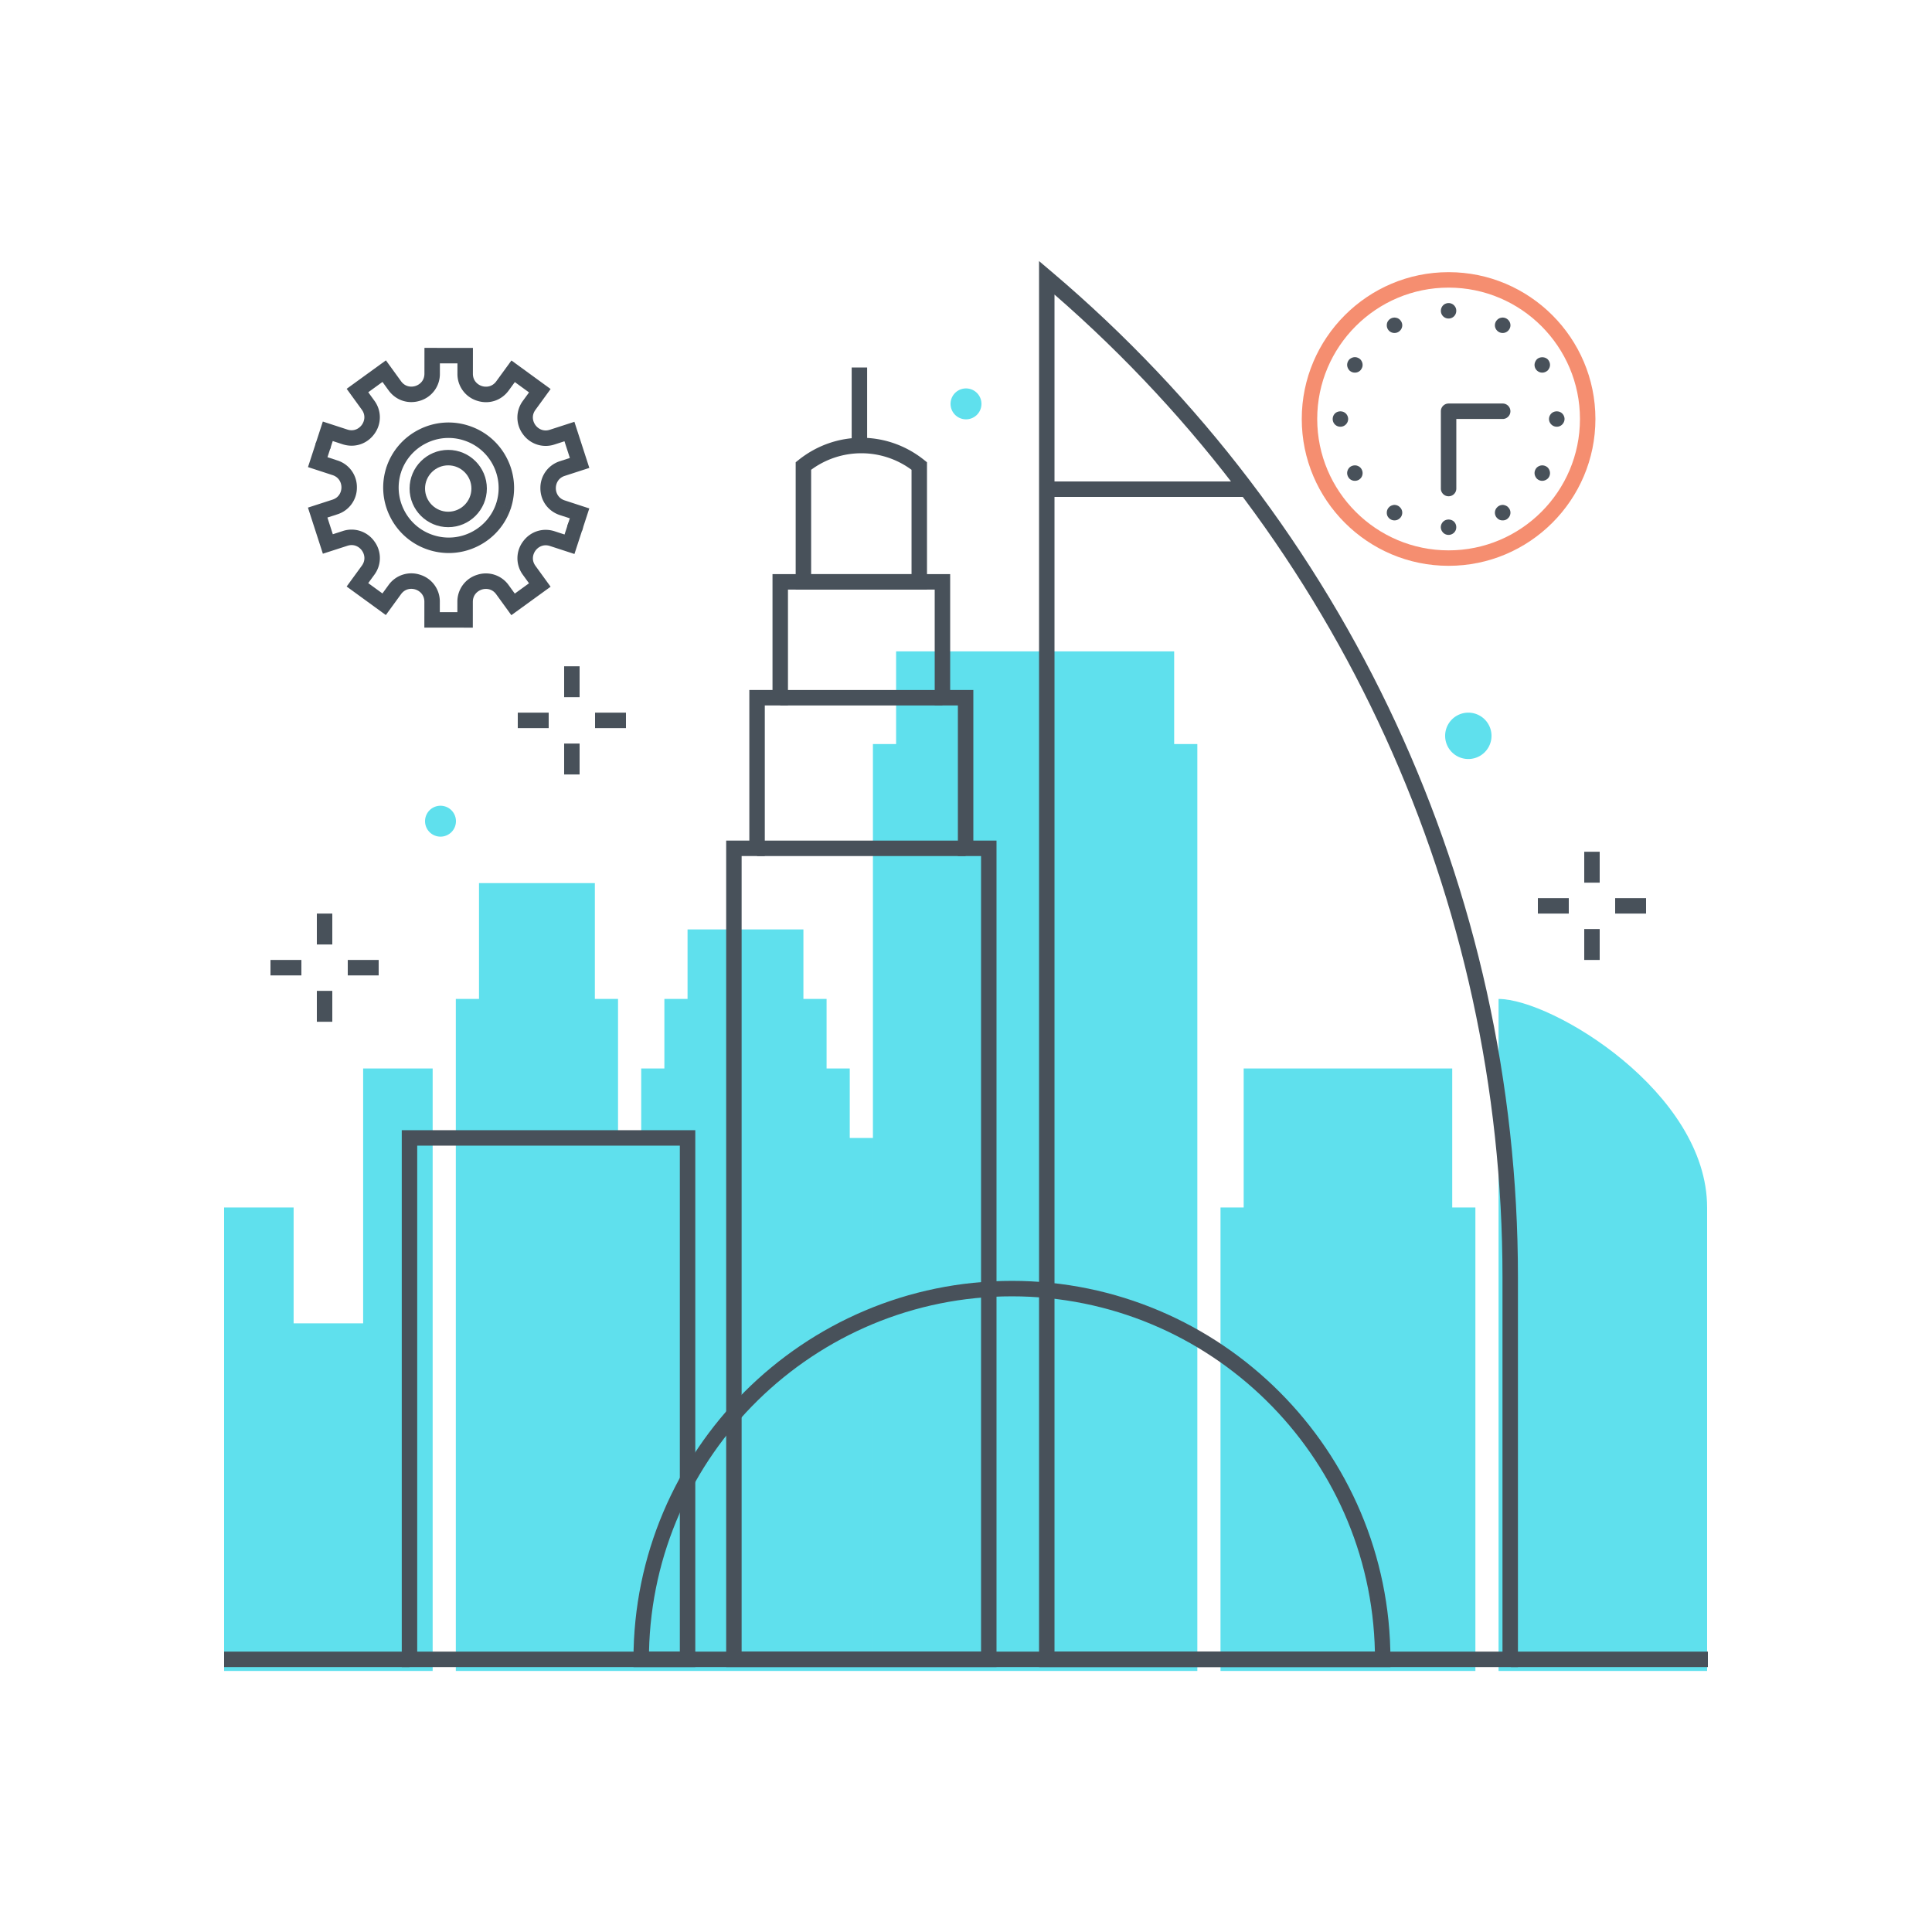 <?xml version="1.0" encoding="utf-8"?><svg xmlns="http://www.w3.org/2000/svg" width="250" height="250" viewBox="0 0 250 250"><g fill="none" fill-rule="evenodd"><path fill="#5FE0ED" d="M187.917 156.249v-17.991h-26.986v17.991h-2.998l-.001 59.968h32.983v-59.968h-2.998M151.936 96.28V84.286h-35.981V96.28h-2.999v119.937h41.978V96.28h-2.998M109.958 147.253v-8.995h-2.999v-8.995h-2.998v-8.995H88.969v8.995H85.97v8.995h-2.998v8.995h-2.999v68.964h32.983v-68.964h-2.998M76.975 129.263v-14.992H61.983v14.992h-2.999v86.954h20.989v-86.954h-2.998M220.899 216.217h-26.985v-86.954c6.908 0 26.985 12.082 26.985 26.986v59.968M46.991 138.258v32.983h-8.996v-14.992H29v59.968h26.986v-77.959h-8.995"/><path fill="#48515A" d="M136.452 213.719h57.969v-48.474c0-48.869-21.101-95.076-57.969-127.128v175.602zm59.969 2h-61.969V33.783l1.646 1.395c38.336 32.479 60.323 79.886 60.323 130.067v50.474z"/><path fill="#48515A" d="M135.452 64.297h25.488v-2h-25.488zM83.982 213.719h93.929c-.533-25.443-21.396-45.975-46.964-45.975-25.568 0-46.432 20.532-46.965 45.975zm95.94 2h-97.95v-1c0-27.005 21.97-48.975 48.975-48.975 27.005 0 48.975 21.97 48.975 48.975v1z"/><path fill="#48515A" d="M95.966 213.717h30.982V110.772h-2.998V91.284h-2.999V76.291h-18.989v14.993h-2.998v19.488h-2.998v102.945zm32.982 2H93.966V108.772h2.998V89.284h2.998V74.291h22.989v14.993h2.999v19.488h2.998v106.945z"/><path fill="#48515A" d="M104.961 74.291h12.992V60.792a10.924 10.924 0 0 0-12.992 0v13.499zm14.992 2h-16.992V59.819l.375-.3c4.78-3.828 11.458-3.83 16.241-.001l.375.3.001 16.473z"/><path fill="#48515A" d="M110.207 57.3h2v-9.744h-2zM100.962 91.284h20.989v-2h-20.989zM97.964 110.772h26.986v-2H97.964zM53.988 213.719h33.983v-65.472H53.988v65.472zm-2 2h37.983v-69.472H51.988v69.472z"/><path fill="#48515A" d="M29 215.719h23.987v-2H29zM195.513 215.719H221v-2h-25.487zM73 90.217h2v-4h-2zM73 100.217h2v-4h-2zM77 94.217h4v-2h-4zM67 94.217h4v-2h-4zM205 114.217h2v-4h-2zM205 124.217h2v-4h-2zM209 118.217h4v-2h-4zM199 118.217h4v-2h-4zM41 122.217h2v-4h-2zM41 132.217h2v-4h-2zM45 126.217h4v-2h-4zM35 126.217h4v-2h-4z"/><path fill="#5FE0ED" d="M193 95.217a3 3 0 1 1-6 0 3 3 0 0 1 6 0m10-11h-2 2m-144 22a2 2 0 1 1-3.999.001 2 2 0 0 1 3.999-.001m68-54a2 2 0 1 1-3.999.001 2 2 0 0 1 3.999-.001"/><path fill="#F58E70" d="M187.447 37.217c-9.374 0-17 7.626-17 17 0 9.374 7.626 17 17 17 9.374 0 17-7.626 17-17 0-9.374-7.626-17-17-17zm0 36c-10.476 0-19-8.523-19-19 0-10.476 8.524-19 19-19 10.477 0 19 8.524 19 19 0 10.477-8.523 19-19 19z"/><path fill="#48515A" d="M187.447 64.218a1 1 0 0 1-1-1V53.216a1 1 0 0 1 1-1h7a1 1 0 1 1 0 2h-6v9.002a1 1 0 0 1-1 1m.004-23.001a.986.986 0 0 1-1-1c0-.26.1-.52.29-.71.04-.04.1-.09.149-.12.05-.04.111-.07.17-.09a.996.996 0 0 1 1.09.21c.091.1.17.21.221.33.05.12.069.25.069.38 0 .27-.099.52-.29.71a.98.98 0 0 1-.699.29m0 28a.986.986 0 0 1-.71-.29c-.091-.1-.171-.21-.221-.33-.049-.12-.08-.25-.08-.38 0-.26.111-.52.301-.71.369-.37 1.04-.37 1.409 0 .191.19.29.44.29.71 0 .13-.019.26-.069.38a.984.984 0 0 1-.54.54c-.12.05-.25.08-.38.08m-7-26.13a.986.986 0 0 1-1-.99c0-.14.02-.26.069-.39.05-.12.13-.23.221-.32.23-.23.579-.34.899-.27.061.01.13.03.191.05.059.03.12.06.17.09.059.04.109.08.149.13.191.19.301.44.301.71 0 .26-.11.51-.301.7a.98.98 0 0 1-.699.29m14 24.25c-.141 0-.271-.02-.391-.07a.871.871 0 0 1-.319-.22.865.865 0 0 1-.221-.32.977.977 0 0 1 .221-1.09c.23-.24.579-.35.899-.28l.191.06c.059.03.12.06.17.09.059.04.109.08.149.13a.973.973 0 0 1 .221 1.09.877.877 0 0 1-.221.32c-.09.1-.199.17-.319.22-.12.05-.25.07-.38.07m-19.131-19.12a.993.993 0 0 1-.71-.29c-.09-.1-.159-.21-.21-.33a.995.995 0 0 1-.08-.38c0-.26.11-.52.29-.71.101-.09.21-.16.33-.21.181-.08.38-.1.58-.06.061.011.12.03.181.06.06.02.119.05.18.09.049.03.099.08.15.12.18.19.289.45.289.71 0 .13-.019.26-.079.38-.051.12-.12.23-.21.33a.99.99 0 0 1-.711.29m24.25 14a.993.993 0 0 1-.71-.29c-.09-.1-.159-.21-.21-.33a.995.995 0 0 1-.08-.38c0-.26.11-.52.29-.71.101-.09.2-.16.33-.21.37-.16.811-.06 1.091.21.18.19.289.45.289.71 0 .27-.099.52-.289.71-.101.09-.211.16-.33.21-.12.05-.25.08-.381.08m-26.119-7a.986.986 0 0 1-1-1c0-.26.1-.52.29-.71.369-.37 1.04-.37 1.409 0 .191.19.301.45.301.71 0 .27-.11.52-.301.71a.98.98 0 0 1-.699.29m28 0a.986.986 0 0 1-.71-.29 1 1 0 0 1-.301-.71c0-.26.111-.52.301-.71.369-.37 1.04-.37 1.409 0 .191.19.301.45.301.71 0 .13-.03.26-.08.38-.051.12-.12.23-.221.33a.963.963 0 0 1-.699.29m-26.131 7a.993.993 0 0 1-.71-.29c-.09-.1-.159-.21-.21-.33a.995.995 0 0 1-.08-.38c0-.26.11-.52.29-.71.231-.23.58-.33.91-.27.061.011.12.03.181.06.06.02.119.05.18.09.049.03.099.08.15.12.18.19.289.45.289.71a.989.989 0 0 1-1 1m24.25-14a.993.993 0 0 1-1-1c0-.13.03-.26.08-.38.051-.12.12-.23.21-.33.37-.37 1.051-.37 1.421 0 .18.19.289.45.289.71 0 .13-.029.26-.079.38-.051.12-.12.23-.21.33-.101.09-.211.16-.33.21-.12.05-.25.08-.381.08m-19.119 19.12a.986.986 0 0 1-.71-.29c-.091-.09-.171-.2-.221-.32a1.02 1.02 0 0 1-.069-.39c0-.26.1-.52.29-.7.04-.05.1-.09.149-.13.05-.03.111-.06.17-.09l.191-.06c.319-.07.67.04.899.28a.973.973 0 0 1 .221 1.09.877.877 0 0 1-.221.32.98.98 0 0 1-.699.29m14-24.25a.986.986 0 0 1-.71-.29.995.995 0 0 1-.301-.7c0-.27.111-.53.301-.71.04-.05.1-.09.149-.13.05-.03.111-.06.17-.09.061-.02.13-.04.191-.05.33-.07.67.04.899.27a.98.98 0 0 1 .301.71c0 .26-.11.51-.301.7a.98.98 0 0 1-.699.29"/><path fill="#475059" d="M75.305 68.702l-1.901-.62.329-1.011-1.275-.415c-1.54-.503-2.534-1.873-2.532-3.493a3.615 3.615 0 0 1 2.539-3.488l1.276-.414-.7-2.161-1.276.413a3.618 3.618 0 0 1-4.103-1.337 3.617 3.617 0 0 1 .005-4.314l.789-1.084-1.837-1.337-.789 1.084c-.954 1.309-2.562 1.834-4.105 1.329a3.617 3.617 0 0 1-2.532-3.493l.001-1.341-2.272-.003-.001 1.342a3.614 3.614 0 0 1-2.539 3.487c-1.54.497-3.151-.024-4.102-1.337l-.787-1.086-1.84 1.334.787 1.086a3.615 3.615 0 0 1-.004 4.315c-.953 1.31-2.565 1.828-4.105 1.329l-1.275-.416-.329 1.01-1.901-.62.949-2.912 3.176 1.035c.851.278 1.523-.13 1.868-.604.345-.474.527-1.238.002-1.963l-1.961-2.705 5.078-3.682 1.961 2.705c.525.724 1.308.789 1.866.609.559-.181 1.155-.693 1.156-1.587l.003-3.342 6.272.007-.003 3.341c-.001.894.595 1.407 1.153 1.59.555.179 1.34.117 1.867-.606l1.967-2.701 5.07 3.692-1.966 2.702c-.527.722-.346 1.487-.002 1.962.344.475 1.017.883 1.866.609l3.179-1.03 1.933 5.967-3.179 1.03c-.851.275-1.155 1.001-1.155 1.587-.001.586.301 1.311 1.152 1.588l3.177 1.037-.95 2.912"/><path fill="#475059" d="M66.101 65.778l-1.901-.619a6.436 6.436 0 0 0-.384-4.943 6.427 6.427 0 0 0-3.766-3.221 6.422 6.422 0 0 0-4.942.383 6.433 6.433 0 0 0-3.222 3.765l-1.902-.619a8.421 8.421 0 0 1 4.218-4.929 8.423 8.423 0 0 1 6.468-.503 8.425 8.425 0 0 1 4.929 4.218 8.42 8.42 0 0 1 .502 6.468"/><path fill="#475059" d="M58.074 71.563a8.528 8.528 0 0 1-2.637-.422 8.421 8.421 0 0 1-4.928-4.219 8.417 8.417 0 0 1-.502-6.467l1.901.619c-.536 1.645-.4 3.4.384 4.942a6.432 6.432 0 0 0 3.765 3.223c1.644.537 3.4.4 4.942-.383a6.434 6.434 0 0 0 3.223-3.766l1.901.62a8.415 8.415 0 0 1-4.218 4.929 8.446 8.446 0 0 1-3.831.924"/><path fill="#475059" d="M61.182 81.218l-6.272-.007.003-3.34c.001-.895-.594-1.408-1.152-1.59-.557-.182-1.34-.118-1.868.605l-1.966 2.701-5.071-3.692 1.968-2.701c.526-.724.345-1.488.001-1.964-.345-.475-1.017-.883-1.866-.608L41.78 71.65l-1.932-5.966 3.179-1.029c.851-.276 1.154-1.001 1.155-1.587.001-.587-.302-1.312-1.152-1.589l-3.177-1.037 1.067-3.27 1.901.62-.446 1.369 1.275.417a3.613 3.613 0 0 1 2.532 3.492 3.614 3.614 0 0 1-2.539 3.487l-1.276.414.7 2.161 1.276-.413a3.615 3.615 0 0 1 4.101 1.337 3.618 3.618 0 0 1-.004 4.316l-.79 1.084 1.837 1.336.789-1.084a3.623 3.623 0 0 1 4.106-1.329 3.616 3.616 0 0 1 2.531 3.494l-.001 1.34 2.272.003.001-1.34a3.616 3.616 0 0 1 2.541-3.489 3.615 3.615 0 0 1 4.101 1.338l.787 1.086 1.84-1.334-.787-1.086a3.614 3.614 0 0 1 .004-4.313c.954-1.311 2.565-1.83 4.105-1.33l1.275.416.494-1.516 1.902.621-1.115 3.416-3.176-1.035c-.851-.277-1.523.131-1.868.604-.345.475-.527 1.239-.002 1.963l1.961 2.705-5.078 3.682-1.961-2.705c-.525-.724-1.31-.789-1.866-.609-.558.18-1.156.693-1.157 1.587l-.003 3.341"/><path fill="#475059" d="M58 60.216c-1.654 0-3 1.346-3 3 0 1.655 1.346 3 3 3s3-1.345 3-3c0-1.654-1.346-3-3-3zm0 8c-2.757 0-5-2.243-5-5s2.243-5 5-5 5 2.243 5 5-2.243 5-5 5z"/></g></svg>